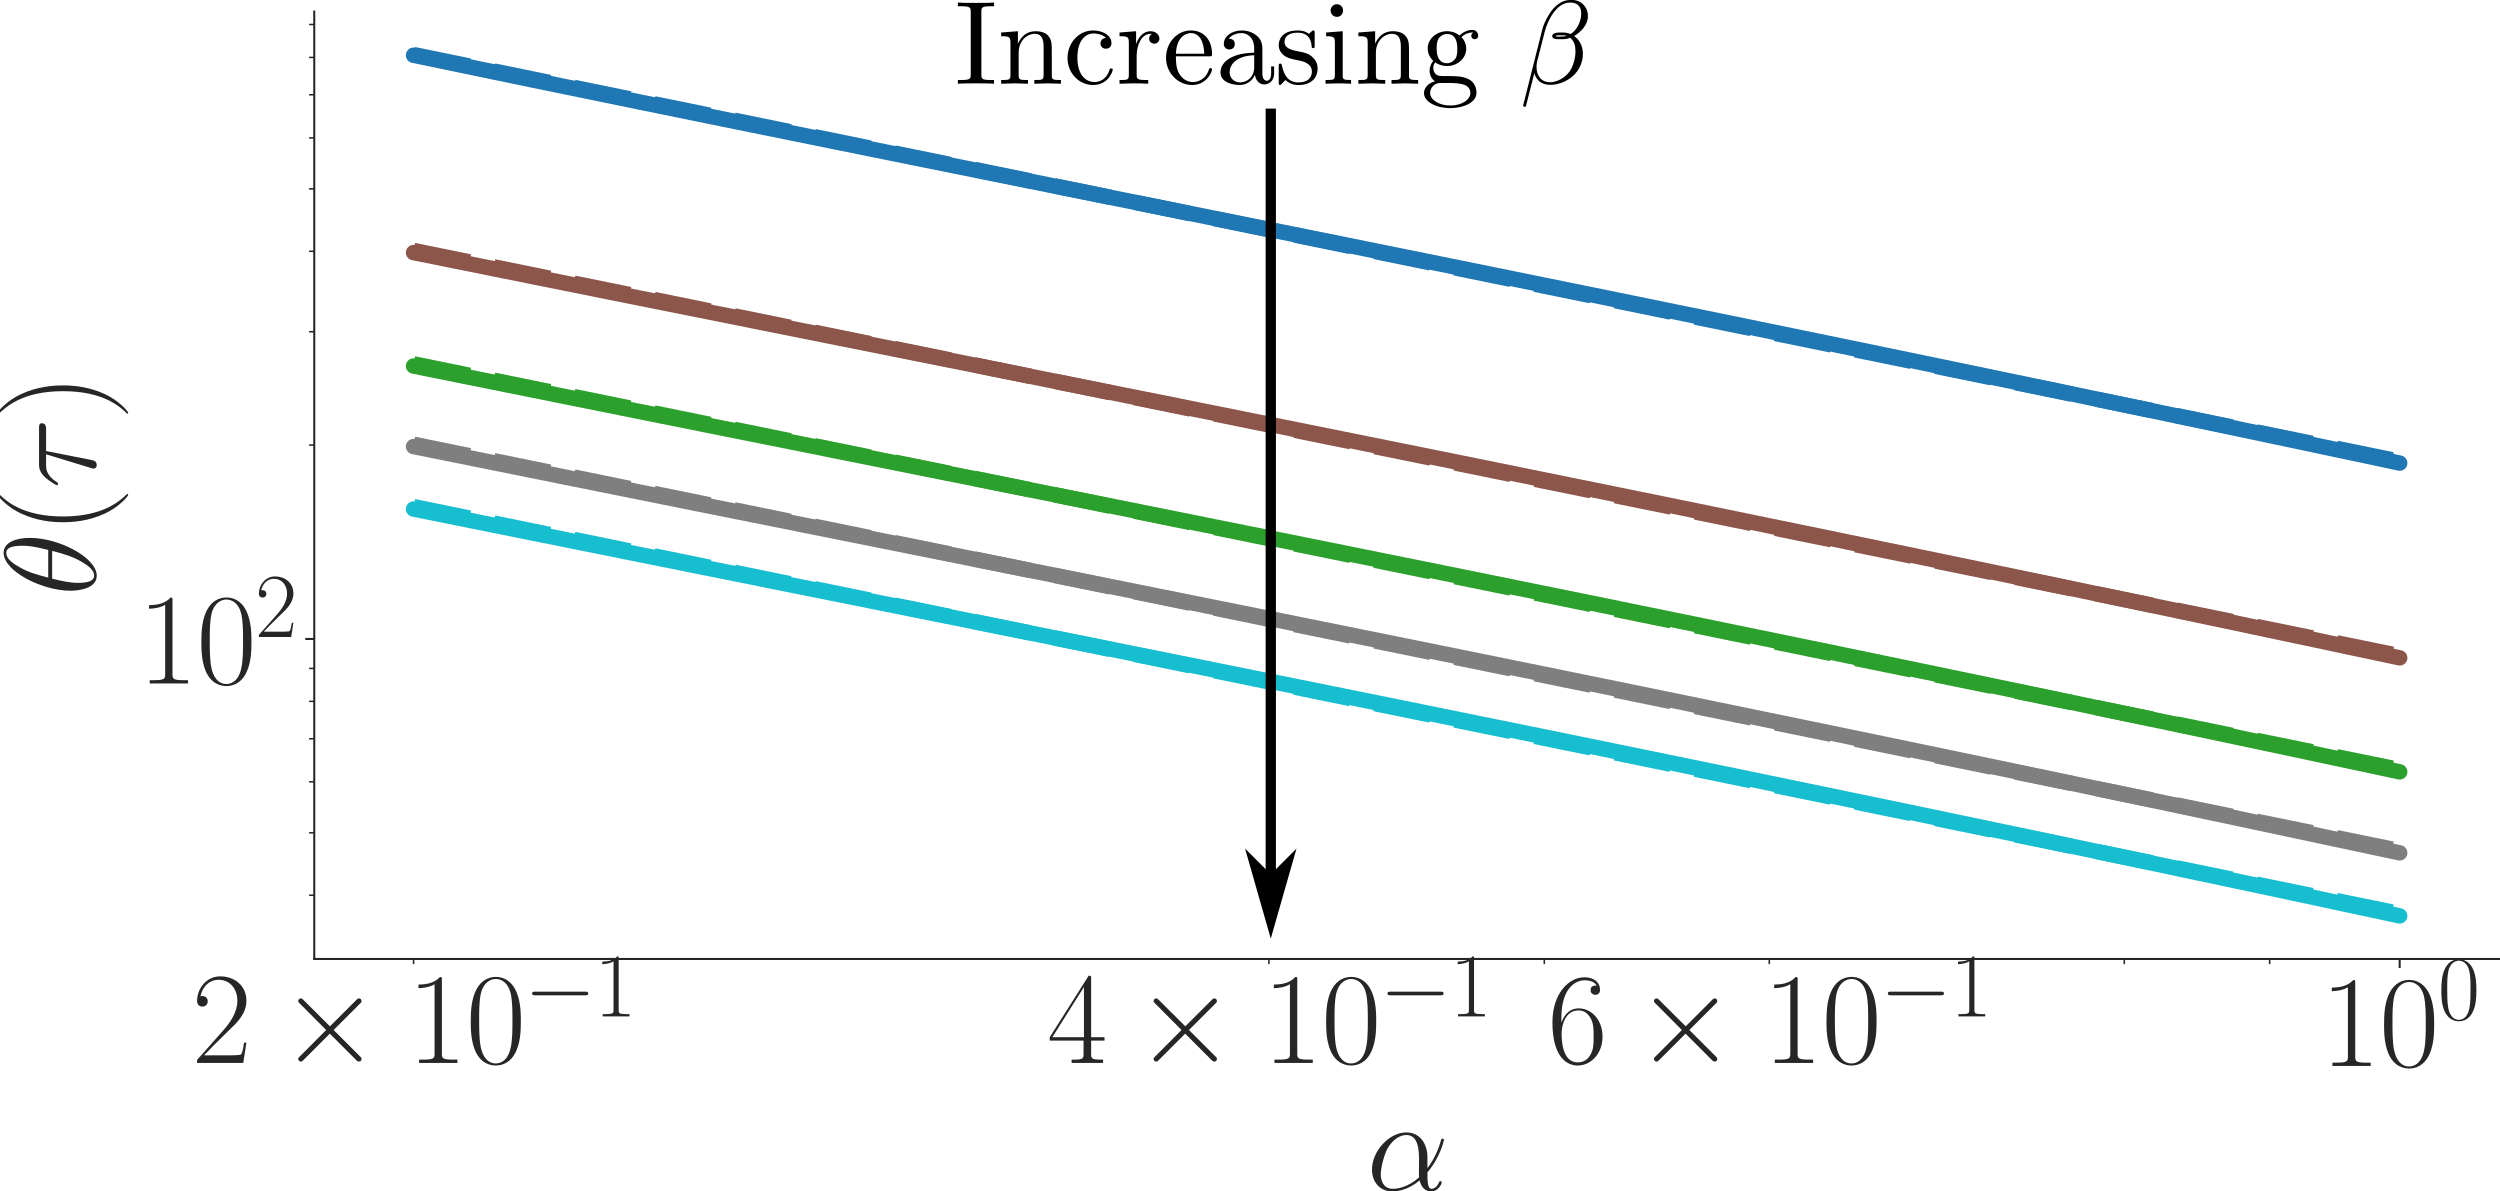 <?xml version="1.0" encoding="UTF-8" standalone="no"?>
<svg
   width="972.196pt"
   height="463.296pt"
   viewBox="0 0 972.196 463.296"
   version="1.1"
   id="svg73"
   sodipodi:docname="loglog_alpha.svg"
   inkscape:version="1.3.2 (091e20e, 2023-11-25)"
   xmlns:inkscape="http://www.inkscape.org/namespaces/inkscape"
   xmlns:sodipodi="http://sodipodi.sourceforge.net/DTD/sodipodi-0.dtd"
   xmlns:xlink="http://www.w3.org/1999/xlink"
   xmlns="http://www.w3.org/2000/svg"
   xmlns:svg="http://www.w3.org/2000/svg"
   xmlns:rdf="http://www.w3.org/1999/02/22-rdf-syntax-ns#"
   xmlns:cc="http://creativecommons.org/ns#"
   xmlns:dc="http://purl.org/dc/elements/1.1/">
  <sodipodi:namedview
     id="namedview73"
     pagecolor="#ffffff"
     bordercolor="#000000"
     borderopacity="0.25"
     inkscape:showpageshadow="2"
     inkscape:pageopacity="0.0"
     inkscape:pagecheckerboard="0"
     inkscape:deskcolor="#d1d1d1"
     inkscape:document-units="pt"
     inkscape:zoom="0.30729167"
     inkscape:cx="649.22034"
     inkscape:cy="318.91525"
     inkscape:window-width="1312"
     inkscape:window-height="449"
     inkscape:window-x="0"
     inkscape:window-y="25"
     inkscape:window-maximized="0"
     inkscape:current-layer="svg73" />
  <defs
     id="defs1">
    <style
       type="text/css"
       id="style1">*{stroke-linejoin: round; stroke-linecap: butt}</style>
    <marker
       style="overflow:visible"
       id="DartArrow"
       refX="0"
       refY="0"
       orient="auto-start-reverse"
       inkscape:stockid="Dart arrow"
       markerWidth="1"
       markerHeight="1"
       viewBox="0 0 1 1"
       inkscape:isstock="true"
       inkscape:collect="always"
       preserveAspectRatio="xMidYMid">
      <path
         style="fill:context-stroke;fill-rule:evenodd;stroke:none"
         d="M 0,0 5,-5 -12.5,0 5,5 Z"
         transform="scale(-0.5)"
         id="path6" />
    </marker>
  </defs>
  <g
     id="figure_1"
     transform="translate(-54.204,-49.513)">
    <g
       id="axes_1">
      <g
         id="patch_2">
        <path
           d="M 176.409,422.437 H 1026 V 54 H 176.409 Z"
           style="fill:#ffffff"
           id="path2" />
      </g>
      <g
         id="matplotlib.axis_1">
        <g
           id="xtick_1">
          <g
             id="line2d_1">
            <defs
               id="defs2">
              <path
                 id="ma8ddb8f7d5"
                 d="M 0,0 V 3.5"
                 style="stroke:#262626;stroke-width:0.8" />
            </defs>
            <g
               id="g2">
              <use
                 xlink:href="#ma8ddb8f7d5"
                 x="987.382"
                 y="422.437"
                 style="fill:#262626;stroke:#262626;stroke-width:0.8"
                 id="use2" />
            </g>
          </g>
          <g
             id="text_1">
            <!-- $\mathdefault{10^{0}}$ -->
            <g
               style="fill:#262626"
               transform="matrix(0.5,0,0,-0.5,956.541,464.029)"
               id="g5">
              <defs
                 id="defs3">
                <path
                   id="CMR17-31"
                   d="m 1702,4058 c 0,134 -6,134 -96,134 -249,-276 -627,-365 -985,-365 -19,0 -51,0 -58,-19 -6,-13 -6,-26 -6,-160 198,0 531,38 787,191 V 461 C 1344,236 1331,160 781,160 H 589 V 0 c 307,0 627,0 934,0 307,0 627,0 935,0 v 160 h -192 c -551,0 -564,70 -564,298 z"
                   transform="scale(0.016)" />
                <path
                   id="CMR17-30"
                   d="m 2688,2025 c 0,391 -6,1055 -275,1566 -237,448 -615,607 -947,607 -308,0 -698,-140 -941,-601 C 269,3118 243,2524 243,2025 c 0,-364 7,-919 205,-1406 275,-658 768,-747 1018,-747 294,0 742,121 1004,728 192,442 218,959 218,1425 z M 1466,-26 c -410,0 -653,351 -743,838 -70,376 -70,926 -70,1284 0,492 0,901 83,1291 122,542 480,709 730,709 262,0 601,-173 723,-696 83,-364 89,-793 89,-1304 0,-416 0,-927 -76,-1304 C 2067,95 1690,-26 1466,-26 Z"
                   transform="scale(0.016)" />
              </defs>
              <use
                 xlink:href="#CMR17-31"
                 transform="scale(0.996)"
                 id="use3" />
              <use
                 xlink:href="#CMR17-30"
                 transform="matrix(0.996,0,0,0.996,45.69,0)"
                 id="use4" />
              <use
                 xlink:href="#CMR17-30"
                 transform="matrix(0.697,0,0,0.697,91.381,36.154)"
                 id="use5" />
            </g>
          </g>
        </g>
        <g
           id="xtick_2">
          <g
             id="line2d_2">
            <defs
               id="defs5">
              <path
                 id="mfa294092b2"
                 d="M 0,0 V 2"
                 style="stroke:#262626;stroke-width:0.6" />
            </defs>
            <g
               id="g6">
              <use
                 xlink:href="#mfa294092b2"
                 x="215.027"
                 y="422.437"
                 style="fill:#262626;stroke:#262626;stroke-width:0.6"
                 id="use6" />
            </g>
          </g>
          <g
             id="text_2">
            <!-- $\mathdefault{2\times10^{-1}}$ -->
            <g
               style="fill:#262626"
               transform="matrix(0.5,0,0,-0.5,128.761,462.853)"
               id="g12">
              <defs
                 id="defs6">
                <path
                   id="CMR17-32"
                   d="M 2669,989 H 2554 C 2490,536 2438,459 2413,420 2381,369 1920,369 1830,369 H 602 c 230,250 678,703 1222,1228 390,370 845,805 845,1438 0,755 -602,1189 -1274,1189 -704,0 -1133,-620 -1133,-1194 0,-250 186,-282 263,-282 64,0 256,39 256,262 0,197 -167,254 -256,254 -39,0 -77,-6 -103,-19 122,545 493,813 884,813 556,0 921,-441 921,-1023 0,-556 -326,-1035 -691,-1451 L 262,146 V 0 h 2253 z"
                   transform="scale(0.016)" />
                <path
                   id="CMSY10-2"
                   d="M 2490,1785 1210,3059 c -77,77 -90,89 -141,89 -64,0 -128,-57 -128,-128 0,-44 13,-57 83,-128 L 2304,1606 1024,320 c -70,-71 -83,-84 -83,-128 0,-71 64,-128 128,-128 51,0 64,12 141,89 L 2483,1427 3808,102 c 13,-6 58,-38 96,-38 77,0 128,57 128,128 0,12 0,38 -19,70 -7,13 -1024,1018 -1344,1344 l 1171,1171 c 32,39 128,122 160,160 6,13 32,39 32,83 0,71 -51,128 -128,128 -51,0 -77,-25 -147,-96 z"
                   transform="scale(0.016)" />
                <path
                   id="CMSY10-0"
                   d="m 4218,1472 c 108,0 224,0 224,128 0,128 -116,128 -224,128 H 755 c -109,0 -224,0 -224,-128 0,-128 115,-128 224,-128 z"
                   transform="scale(0.016)" />
              </defs>
              <use
                 xlink:href="#CMR17-32"
                 transform="scale(0.996)"
                 id="use7" />
              <use
                 xlink:href="#CMSY10-2"
                 transform="matrix(0.996,0,0,0.996,67.83,0)"
                 id="use8" />
              <use
                 xlink:href="#CMR17-31"
                 transform="matrix(0.996,0,0,0.996,167.456,0)"
                 id="use9" />
              <use
                 xlink:href="#CMR17-30"
                 transform="matrix(0.996,0,0,0.996,213.147,0)"
                 id="use10" />
              <use
                 xlink:href="#CMSY10-0"
                 transform="matrix(0.697,0,0,0.697,258.837,36.154)"
                 id="use11" />
              <use
                 xlink:href="#CMR17-31"
                 transform="matrix(0.697,0,0,0.697,313.078,36.154)"
                 id="use12" />
            </g>
          </g>
        </g>
        <g
           id="xtick_4">
          <g
             id="line2d_4">
            <g
               id="g20">
              <use
                 xlink:href="#mfa294092b2"
                 x="547.662"
                 y="422.437"
                 style="fill:#262626;stroke:#262626;stroke-width:0.6"
                 id="use20" />
            </g>
          </g>
          <g
             id="text_4">
            <!-- $\mathdefault{4\times10^{-1}}$ -->
            <g
               style="fill:#262626"
               transform="matrix(0.5,0,0,-0.5,461.397,462.853)"
               id="g26">
              <defs
                 id="defs20">
                <path
                   id="CMR17-34"
                   d="m 2150,4122 c 0,134 -6,134 -121,134 L 128,1254 V 1088 H 1779 V 457 c 0,-233 -13,-297 -461,-297 H 1197 V 0 c 205,0 550,0 768,0 217,0 563,0 768,0 v 160 h -122 c -448,0 -461,64 -461,297 v 631 h 653 v 166 H 2150 Z M 1798,3703 V 1254 H 256 Z"
                   transform="scale(0.016)" />
              </defs>
              <use
                 xlink:href="#CMR17-34"
                 transform="scale(0.996)"
                 id="use21" />
              <use
                 xlink:href="#CMSY10-2"
                 transform="matrix(0.996,0,0,0.996,67.83,0)"
                 id="use22" />
              <use
                 xlink:href="#CMR17-31"
                 transform="matrix(0.996,0,0,0.996,167.456,0)"
                 id="use23" />
              <use
                 xlink:href="#CMR17-30"
                 transform="matrix(0.996,0,0,0.996,213.147,0)"
                 id="use24" />
              <use
                 xlink:href="#CMSY10-0"
                 transform="matrix(0.697,0,0,0.697,258.837,36.154)"
                 id="use25" />
              <use
                 xlink:href="#CMR17-31"
                 transform="matrix(0.697,0,0,0.697,313.078,36.154)"
                 id="use26" />
            </g>
          </g>
        </g>
        <g
           id="xtick_5">
          <g
             id="line2d_5">
            <g
               id="g27">
              <use
                 xlink:href="#mfa294092b2"
                 x="654.747"
                 y="422.437"
                 style="fill:#262626;stroke:#262626;stroke-width:0.6"
                 id="use27" />
            </g>
          </g>
        </g>
        <g
           id="xtick_6">
          <g
             id="line2d_6">
            <g
               id="g28">
              <use
                 xlink:href="#mfa294092b2"
                 x="742.241"
                 y="422.437"
                 style="fill:#262626;stroke:#262626;stroke-width:0.6"
                 id="use28" />
            </g>
          </g>
          <g
             id="text_5">
            <!-- $\mathdefault{6\times10^{-1}}$ -->
            <g
               style="fill:#262626"
               transform="matrix(0.5,0,0,-0.5,655.976,462.853)"
               id="g34">
              <defs
                 id="defs28">
                <path
                   id="CMR17-36"
                   d="m 678,2176 c 0,1514 717,1856 1133,1856 135,0 461,-23 589,-256 -102,0 -294,0 -294,-223 0,-172 140,-230 230,-230 58,0 230,25 230,237 0,394 -320,619 -761,619 -762,0 -1562,-789 -1562,-2195 0,-1731 723,-2112 1235,-2112 621,0 1210,555 1210,1411 0,798 -518,1379 -1171,1379 -391,0 -679,-255 -839,-702 z M 1478,25 c -787,0 -787,1175 -787,1411 0,460 218,1124 813,1124 109,0 422,0 634,-440 115,-250 115,-511 115,-831 0,-345 0,-599 -135,-855 C 1978,171 1773,25 1478,25 Z"
                   transform="scale(0.016)" />
              </defs>
              <use
                 xlink:href="#CMR17-36"
                 transform="scale(0.996)"
                 id="use29" />
              <use
                 xlink:href="#CMSY10-2"
                 transform="matrix(0.996,0,0,0.996,67.83,0)"
                 id="use30" />
              <use
                 xlink:href="#CMR17-31"
                 transform="matrix(0.996,0,0,0.996,167.456,0)"
                 id="use31" />
              <use
                 xlink:href="#CMR17-30"
                 transform="matrix(0.996,0,0,0.996,213.147,0)"
                 id="use32" />
              <use
                 xlink:href="#CMSY10-0"
                 transform="matrix(0.697,0,0,0.697,258.837,36.154)"
                 id="use33" />
              <use
                 xlink:href="#CMR17-31"
                 transform="matrix(0.697,0,0,0.697,313.078,36.154)"
                 id="use34" />
            </g>
          </g>
        </g>
        <g
           id="xtick_8">
          <g
             id="line2d_8">
            <g
               id="g36">
              <use
                 xlink:href="#mfa294092b2"
                 x="880.297"
                 y="422.437"
                 style="fill:#262626;stroke:#262626;stroke-width:0.6"
                 id="use36" />
            </g>
          </g>
        </g>
        <g
           id="xtick_9">
          <g
             id="line2d_9">
            <g
               id="g37">
              <use
                 xlink:href="#mfa294092b2"
                 x="936.821"
                 y="422.437"
                 style="fill:#262626;stroke:#262626;stroke-width:0.6"
                 id="use37" />
            </g>
          </g>
        </g>
        <g
           id="text_6">
          <!-- $\alpha$ -->
          <g
             style="fill:#262626"
             transform="matrix(0.5,0,0,-0.5,585.693,512.311)"
             id="g38">
            <defs
               id="defs37">
              <path
                 id="CMMI12-b"
                 d="m 2963,1616 c 0,619 -352,1199 -1030,1199 C 1094,2815 256,1902 256,996 256,441 602,-64 1254,-64 c 397,0 871,153 1325,536 90,-357 288,-536 563,-536 346,0 519,358 519,441 0,57 -45,57 -64,57 -51,0 -58,-19 -77,-70 -58,-160 -205,-300 -358,-300 -199,0 -199,408 -199,798 653,779 807,1584 807,1590 0,58 -52,58 -71,58 -57,0 -64,-19 -89,-134 -84,-281 -250,-779 -647,-1303 z M 2560,626 C 1997,121 1491,64 1267,64 813,64 685,466 685,766 c 0,274 141,926 339,1278 262,447 621,644 909,644 621,0 621,-811 621,-1347 0,-159 -7,-325 -7,-485 0,-128 7,-160 13,-230 z"
                 transform="scale(0.016)" />
            </defs>
            <use
               xlink:href="#CMMI12-b"
               transform="scale(0.996)"
               id="use38" />
          </g>
        </g>
      </g>
      <g
         id="matplotlib.axis_2">
        <g
           id="ytick_1">
          <g
             id="line2d_10">
            <defs
               id="defs38">
              <path
                 id="m938b771aa2"
                 d="M 0,0 H -3.5"
                 style="stroke:#262626;stroke-width:0.8" />
            </defs>
            <g
               id="g39">
              <use
                 xlink:href="#m938b771aa2"
                 x="176.409"
                 y="298.001"
                 style="fill:#262626;stroke:#262626;stroke-width:0.8"
                 id="use39" />
            </g>
          </g>
          <g
             id="text_7">
            <!-- $\mathdefault{10^{2}}$ -->
            <g
               style="fill:#262626"
               transform="matrix(0.5,0,0,-0.5,107.727,315.297)"
               id="g42">
              <use
                 xlink:href="#CMR17-31"
                 transform="scale(0.996)"
                 id="use40" />
              <use
                 xlink:href="#CMR17-30"
                 transform="matrix(0.996,0,0,0.996,45.69,0)"
                 id="use41" />
              <use
                 xlink:href="#CMR17-32"
                 transform="matrix(0.697,0,0,0.697,91.381,36.154)"
                 id="use42" />
            </g>
          </g>
        </g>
        <g
           id="ytick_2">
          <g
             id="line2d_11">
            <defs
               id="defs42">
              <path
                 id="m81a0884fdc"
                 d="M 0,0 H -2"
                 style="stroke:#262626;stroke-width:0.6" />
            </defs>
            <g
               id="g43">
              <use
                 xlink:href="#m81a0884fdc"
                 x="176.409"
                 y="397.657"
                 style="fill:#262626;stroke:#262626;stroke-width:0.6"
                 id="use43" />
            </g>
          </g>
        </g>
        <g
           id="ytick_3">
          <g
             id="line2d_12">
            <g
               id="g44">
              <use
                 xlink:href="#m81a0884fdc"
                 x="176.409"
                 y="373.388"
                 style="fill:#262626;stroke:#262626;stroke-width:0.6"
                 id="use44" />
            </g>
          </g>
        </g>
        <g
           id="ytick_4">
          <g
             id="line2d_13">
            <g
               id="g45">
              <use
                 xlink:href="#m81a0884fdc"
                 x="176.409"
                 y="353.558"
                 style="fill:#262626;stroke:#262626;stroke-width:0.6"
                 id="use45" />
            </g>
          </g>
        </g>
        <g
           id="ytick_5">
          <g
             id="line2d_14">
            <g
               id="g46">
              <use
                 xlink:href="#m81a0884fdc"
                 x="176.409"
                 y="336.793"
                 style="fill:#262626;stroke:#262626;stroke-width:0.6"
                 id="use46" />
            </g>
          </g>
        </g>
        <g
           id="ytick_6">
          <g
             id="line2d_15">
            <g
               id="g47">
              <use
                 xlink:href="#m81a0884fdc"
                 x="176.409"
                 y="322.27"
                 style="fill:#262626;stroke:#262626;stroke-width:0.6"
                 id="use47" />
            </g>
          </g>
        </g>
        <g
           id="ytick_7">
          <g
             id="line2d_16">
            <g
               id="g48">
              <use
                 xlink:href="#m81a0884fdc"
                 x="176.409"
                 y="309.46"
                 style="fill:#262626;stroke:#262626;stroke-width:0.6"
                 id="use48" />
            </g>
          </g>
        </g>
        <g
           id="ytick_8">
          <g
             id="line2d_17">
            <g
               id="g49">
              <use
                 xlink:href="#m81a0884fdc"
                 x="176.409"
                 y="222.614"
                 style="fill:#262626;stroke:#262626;stroke-width:0.6"
                 id="use49" />
            </g>
          </g>
        </g>
        <g
           id="ytick_9">
          <g
             id="line2d_18">
            <g
               id="g50">
              <use
                 xlink:href="#m81a0884fdc"
                 x="176.409"
                 y="178.516"
                 style="fill:#262626;stroke:#262626;stroke-width:0.6"
                 id="use50" />
            </g>
          </g>
        </g>
        <g
           id="ytick_10">
          <g
             id="line2d_19">
            <g
               id="g51">
              <use
                 xlink:href="#m81a0884fdc"
                 x="176.409"
                 y="147.228"
                 style="fill:#262626;stroke:#262626;stroke-width:0.6"
                 id="use51" />
            </g>
          </g>
        </g>
        <g
           id="ytick_11">
          <g
             id="line2d_20">
            <g
               id="g52">
              <use
                 xlink:href="#m81a0884fdc"
                 x="176.409"
                 y="122.959"
                 style="fill:#262626;stroke:#262626;stroke-width:0.6"
                 id="use52" />
            </g>
          </g>
        </g>
        <g
           id="ytick_12">
          <g
             id="line2d_21">
            <g
               id="g53">
              <use
                 xlink:href="#m81a0884fdc"
                 x="176.409"
                 y="103.129"
                 style="fill:#262626;stroke:#262626;stroke-width:0.6"
                 id="use53" />
            </g>
          </g>
        </g>
        <g
           id="ytick_13">
          <g
             id="line2d_22">
            <g
               id="g54">
              <use
                 xlink:href="#m81a0884fdc"
                 x="176.409"
                 y="86.364"
                 style="fill:#262626;stroke:#262626;stroke-width:0.6"
                 id="use54" />
            </g>
          </g>
        </g>
        <g
           id="ytick_14">
          <g
             id="line2d_23">
            <g
               id="g55">
              <use
                 xlink:href="#m81a0884fdc"
                 x="176.409"
                 y="71.841"
                 style="fill:#262626;stroke:#262626;stroke-width:0.6"
                 id="use55" />
            </g>
          </g>
        </g>
        <g
           id="ytick_15">
          <g
             id="line2d_24">
            <g
               id="g56">
              <use
                 xlink:href="#m81a0884fdc"
                 x="176.409"
                 y="59.031"
                 style="fill:#262626;stroke:#262626;stroke-width:0.6"
                 id="use56" />
            </g>
          </g>
        </g>
        <g
           id="text_8">
          <!-- $\theta(\tau)$ -->
          <g
             style="fill:#262626"
             transform="matrix(0,-0.5,-0.5,0,91.315,281.274)"
             id="g60">
            <defs
               id="defs56">
              <path
                 id="CMMI12-12"
                 d="m 2835,3200 c 0,650 -205,1280 -729,1280 C 1210,4480 256,2615 256,1216 256,923 320,-64 992,-64 c 870,0 1843,1820 1843,3264 z M 896,2304 c 96,375 230,910 486,1361 212,382 436,687 717,687 211,0 352,-178 352,-788 0,-230 -19,-547 -205,-1260 z M 2202,2113 C 2042,1490 1907,1088 1677,687 1491,363 1267,64 998,64 800,64 640,217 640,846 c 0,414 102,847 205,1267 z"
                 transform="scale(0.016)" />
              <path
                 id="CMR17-28"
                 d="m 1958,-1561 c 0,6 0,19 -19,38 -294,299 -1081,1116 -1081,3104 0,1988 774,2798 1088,3116 0,7 12,20 12,39 0,19 -19,32 -44,32 -71,0 -615,-472 -928,-1174 C 666,2887 576,2199 576,1588 c 0,-460 45,-1237 429,-2059 307,-664 832,-1129 909,-1129 32,0 44,13 44,39 z"
                 transform="scale(0.016)" />
              <path
                 id="CMMI12-1c"
                 d="m 1837,2408 h 1062 c 83,0 295,0 295,204 0,140 -122,140 -237,140 H 1197 c -147,0 -365,0 -659,-312 -167,-185 -372,-523 -372,-561 0,-38 32,-51 71,-51 45,0 51,19 83,57 333,523 666,523 826,523 h 531 L 1011,223 C 979,127 979,114 979,95 c 0,-70 45,-159 173,-159 198,0 230,172 250,267 z"
                 transform="scale(0.016)" />
              <path
                 id="CMR17-29"
                 d="m 1683,1581 c 0,459 -45,1236 -429,2058 -307,664 -832,1129 -908,1129 -20,0 -45,-7 -45,-39 0,-12 6,-19 13,-32 307,-319 1088,-1129 1088,-3113 0,-1991 -775,-2801 -1088,-3121 -7,-12 -13,-19 -13,-31 0,-32 25,-32 45,-32 70,0 614,472 928,1174 320,707 409,1395 409,2007 z"
                 transform="scale(0.016)" />
            </defs>
            <use
               xlink:href="#CMMI12-12"
               transform="scale(0.996)"
               id="use57" />
            <use
               xlink:href="#CMR17-28"
               transform="matrix(0.996,0,0,0.996,48.17,0)"
               id="use58" />
            <use
               xlink:href="#CMMI12-1c"
               transform="matrix(0.996,0,0,0.996,83.45,0)"
               id="use59" />
            <use
               xlink:href="#CMR17-29"
               transform="matrix(0.996,0,0,0.996,136.941,0)"
               id="use60" />
          </g>
        </g>
      </g>
      <g
         id="line2d_25">
        <path
           d="m 215.027,71.002 45.739,9.508 41.756,8.577 38.412,7.845 35.564,7.212 33.109,6.707 30.971,6.254 29.093,5.874 27.43,5.517 25.946,5.24 24.615,4.973 23.414,4.734 22.325,4.52 21.332,4.313 20.424,4.155 19.59,3.994 18.822,3.822 18.111,3.706 17.453,3.576 16.84,3.436 16.269,3.347 15.736,3.235 15.236,3.138 14.767,3.051 14.326,2.978 13.911,2.881 13.519,2.82 13.149,2.743 12.798,2.655 12.465,2.619 12.15,2.542 11.85,2.49 11.564,2.427 11.292,2.374 11.032,2.328 10.785,2.278 10.547,2.223 10.321,2.188 10.103,2.142 9.895,2.093 9.695,2.08"
           clip-path="url(#pca8a1df8da)"
           style="fill:none;stroke:#1f77b4;stroke-width:6;stroke-linecap:round"
           id="path60" />
      </g>
      <g
         id="line2d_26">
        <path
           d="m 215.027,70.747 45.739,9.366 41.756,8.55 38.412,7.866 35.564,7.282 33.109,6.78 30.971,6.342 29.093,5.957 27.43,5.617 25.946,5.313 24.615,5.04 23.414,4.795 22.325,4.571 21.332,4.368 20.424,4.182 19.59,4.011 18.822,3.854 18.111,3.709 17.453,3.574 16.84,3.448 16.269,3.331 15.736,3.222 15.236,3.12 14.767,3.024 14.326,2.934 13.911,2.849 13.519,2.768 13.149,2.692 12.798,2.621 12.465,2.553 12.15,2.488 11.85,2.426 11.564,2.368 11.292,2.312 11.032,2.259 10.785,2.208 10.547,2.16 10.321,2.113 10.103,2.069 9.895,2.026 9.695,1.985"
           clip-path="url(#pca8a1df8da)"
           style="fill:none;stroke:#1f77b4;stroke-width:6;stroke-dasharray:22.2, 9.6;stroke-dashoffset:0"
           id="path61" />
      </g>
      <g
         id="line2d_27">
        <path
           d="m 215.027,191.857 45.739,9.221 41.756,8.393 38.412,7.712 35.564,7.129 33.109,6.636 30.971,6.2 29.093,5.83 27.43,5.504 25.946,5.21 24.615,4.959 23.414,4.715 22.325,4.51 21.332,4.313 20.424,4.145 19.59,3.98 18.822,3.833 18.111,3.705 17.453,3.569 16.84,3.465 16.269,3.347 15.736,3.24 15.236,3.146 14.767,3.075 14.326,2.97 13.911,2.895 13.519,2.816 13.149,2.736 12.798,2.684 12.465,2.614 12.15,2.564 11.85,2.483 11.564,2.432 11.292,2.386 11.032,2.336 10.785,2.283 10.547,2.244 10.321,2.197 10.103,2.148 9.895,2.113 9.695,2.075"
           clip-path="url(#pca8a1df8da)"
           style="fill:none;stroke:#2ca02c;stroke-width:6;stroke-linecap:round"
           id="path62" />
      </g>
      <g
         id="line2d_28">
        <path
           d="m 215.027,191.004 45.739,9.344 41.756,8.531 38.412,7.848 35.564,7.266 33.109,6.764 30.971,6.328 29.093,5.944 27.43,5.604 25.946,5.301 24.615,5.029 23.414,4.784 22.325,4.561 21.332,4.358 20.424,4.173 19.59,4.002 18.822,3.845 18.111,3.7 17.453,3.566 16.84,3.44 16.269,3.324 15.736,3.215 15.236,3.113 14.767,3.017 14.326,2.927 13.911,2.842 13.519,2.762 13.149,2.686 12.798,2.615 12.465,2.547 12.15,2.482 11.85,2.421 11.564,2.363 11.292,2.307 11.032,2.254 10.785,2.203 10.547,2.155 10.321,2.109 10.103,2.064 9.895,2.022 9.695,1.981"
           clip-path="url(#pca8a1df8da)"
           style="fill:none;stroke:#2ca02c;stroke-width:6;stroke-dasharray:22.2, 9.6;stroke-dashoffset:0"
           id="path63" />
      </g>
      <g
         id="line2d_29">
        <path
           d="m 215.027,147.746 45.739,9.214 41.756,8.396 38.412,7.688 35.564,7.128 33.109,6.624 30.971,6.204 29.093,5.823 27.43,5.495 25.946,5.21 24.615,4.95 23.414,4.714 22.325,4.502 21.332,4.312 20.424,4.136 19.59,3.987 18.822,3.832 18.111,3.68 17.453,3.564 16.84,3.455 16.269,3.357 15.736,3.226 15.236,3.143 14.767,3.053 14.326,2.969 13.911,2.885 13.519,2.815 13.149,2.752 12.798,2.667 12.465,2.609 12.15,2.547 11.85,2.492 11.564,2.437 11.292,2.379 11.032,2.315 10.785,2.302 10.547,2.233 10.321,2.17 10.103,2.169 9.895,2.086 9.695,2.069"
           clip-path="url(#pca8a1df8da)"
           style="fill:none;stroke:#8c564b;stroke-width:6;stroke-linecap:round"
           id="path64" />
      </g>
      <g
         id="line2d_30">
        <path
           d="m 215.027,146.918 45.739,9.332 41.756,8.519 38.412,7.837 35.564,7.256 33.109,6.755 30.971,6.319 29.093,5.936 27.43,5.596 25.946,5.294 24.615,5.022 23.414,4.777 22.325,4.555 21.332,4.352 20.424,4.167 19.59,3.997 18.822,3.84 18.111,3.695 17.453,3.561 16.84,3.436 16.269,3.319 15.736,3.21 15.236,3.108 14.767,3.013 14.326,2.923 13.911,2.838 13.519,2.758 13.149,2.683 12.798,2.611 12.465,2.543 12.15,2.479 11.85,2.418 11.564,2.359 11.292,2.304 11.032,2.251 10.785,2.2 10.547,2.152 10.321,2.106 10.103,2.061 9.895,2.019 9.695,1.978"
           clip-path="url(#pca8a1df8da)"
           style="fill:none;stroke:#8c564b;stroke-width:6;stroke-dasharray:22.2, 9.6;stroke-dashoffset:0"
           id="path65" />
      </g>
      <g
         id="line2d_31">
        <path
           d="m 215.027,223.167 45.739,9.222 41.756,8.405 38.412,7.716 35.564,7.121 33.109,6.633 30.971,6.212 29.093,5.841 27.43,5.504 25.946,5.222 24.615,4.954 23.414,4.731 22.325,4.515 21.332,4.323 20.424,4.146 19.59,3.989 18.822,3.853 18.111,3.699 17.453,3.576 16.84,3.473 16.269,3.346 15.736,3.242 15.236,3.154 14.767,3.065 14.326,2.981 13.911,2.895 13.519,2.827 13.149,2.755 12.798,2.68 12.465,2.625 12.15,2.555 11.85,2.496 11.564,2.447 11.292,2.389 11.032,2.342 10.785,2.294 10.547,2.249 10.321,2.199 10.103,2.142 9.895,2.115 9.695,2.068"
           clip-path="url(#pca8a1df8da)"
           style="fill:none;stroke:#7f7f7f;stroke-width:6;stroke-linecap:round"
           id="path66" />
      </g>
      <g
         id="line2d_32">
        <path
           d="m 215.027,222.277 45.739,9.358 41.756,8.543 38.412,7.859 35.564,7.276 33.109,6.774 30.971,6.337 29.093,5.952 27.43,5.612 25.946,5.308 24.615,5.036 23.414,4.79 22.325,4.567 21.332,4.364 20.424,4.179 19.59,4.008 18.822,3.851 18.111,3.705 17.453,3.571 16.84,3.445 16.269,3.329 15.736,3.219 15.236,3.117 14.767,3.021 14.326,2.931 13.911,2.846 13.519,2.766 13.149,2.69 12.798,2.618 12.465,2.55 12.15,2.486 11.85,2.424 11.564,2.366 11.292,2.31 11.032,2.257 10.785,2.206 10.547,2.158 10.321,2.112 10.103,2.067 9.895,2.024 9.695,1.984"
           clip-path="url(#pca8a1df8da)"
           style="fill:none;stroke:#7f7f7f;stroke-width:6;stroke-dasharray:22.2, 9.6;stroke-dashoffset:0"
           id="path67" />
      </g>
      <g
         id="line2d_33">
        <path
           d="m 215.027,247.467 45.739,9.213 41.756,8.402 38.412,7.72 35.564,7.139 33.109,6.633 30.971,6.225 29.093,5.842 27.43,5.511 25.946,5.228 24.615,4.963 23.414,4.731 22.325,4.523 21.332,4.332 20.424,4.159 19.59,3.979 18.822,3.848 18.111,3.713 17.453,3.588 16.84,3.463 16.269,3.359 15.736,3.257 15.236,3.162 14.767,3.057 14.326,2.989 13.911,2.906 13.519,2.837 13.149,2.756 12.798,2.7 12.465,2.626 12.15,2.565 11.85,2.485 11.564,2.472 11.292,2.378 11.032,2.352 10.785,2.282 10.547,2.255 10.321,2.202 10.103,2.169 9.895,2.109 9.695,2.089"
           clip-path="url(#pca8a1df8da)"
           style="fill:none;stroke:#17becf;stroke-width:6;stroke-linecap:round"
           id="path68" />
      </g>
      <g
         id="line2d_34">
        <path
           d="m 215.027,246.527 45.739,9.372 41.756,8.556 38.412,7.87 35.564,7.287 33.109,6.784 30.971,6.346 29.093,5.961 27.43,5.62 25.946,5.316 24.615,5.044 23.414,4.797 22.325,4.574 21.332,4.371 20.424,4.185 19.59,4.014 18.822,3.856 18.111,3.711 17.453,3.576 16.84,3.45 16.269,3.333 15.736,3.224 15.236,3.122 14.767,3.026 14.326,2.935 13.911,2.85 13.519,2.77 13.149,2.694 12.798,2.622 12.465,2.554 12.15,2.489 11.85,2.428 11.564,2.369 11.292,2.314 11.032,2.261 10.785,2.21 10.547,2.161 10.321,2.115 10.103,2.07 9.895,2.027 9.695,1.986"
           clip-path="url(#pca8a1df8da)"
           style="fill:none;stroke:#17becf;stroke-width:6;stroke-dasharray:22.2, 9.6;stroke-dashoffset:0"
           id="path69" />
      </g>
      <g
         id="patch_3">
        <path
           d="M 176.409,422.437 V 54"
           style="fill:none;stroke:#262626;stroke-width:0.8;stroke-linecap:square;stroke-linejoin:miter"
           id="path70" />
      </g>
      <g
         id="patch_5">
        <path
           d="M 176.409,422.437 H 1026"
           style="fill:none;stroke:#262626;stroke-width:0.8;stroke-linecap:square;stroke-linejoin:miter"
           id="path72" />
      </g>
    </g>
  </g>
  <defs
     id="defs73">
    <clipPath
       id="pca8a1df8da">
      <rect
         x="176.409"
         y="54"
         width="849.591"
         height="368.437"
         id="rect73" />
    </clipPath>
  </defs>
  <path
     style="fill:#74cbf1;stroke:#000000;stroke-width:4;stroke-linecap:butt;stroke-linejoin:round;marker-end:url(#DartArrow)"
     d="M 494.179,42.24 V 340.003"
     id="path44" />
  <g
     inkscape:label=""
     transform="matrix(4.635,0,0,4.635,-54.867,-347.339)"
     id="g466"
     style="stroke-width:0.612;stroke-linecap:butt;stroke-linejoin:round">
    <g
       id="g8982"
       style="stroke-width:0.612;stroke-linecap:butt;stroke-linejoin:round">
      <g
         style="fill:#000000;fill-opacity:1;stroke-width:0.612;stroke-linecap:butt;stroke-linejoin:round"
         id="g9371">
        <g
           id="use1864"
           transform="translate(91.925,81.963)"
           style="stroke-width:0.612;stroke-linecap:butt;stroke-linejoin:round">
          <path
             style="stroke:none;stroke-width:0.612;stroke-linecap:butt;stroke-linejoin:round"
             d="M 2.25,-6.031 C 2.25,-6.391 2.266,-6.5 3.062,-6.5 h 0.25 v -0.312 c -0.344,0.031 -1.125,0.031 -1.516,0.031 -0.375,0 -1.172,0 -1.516,-0.031 V -6.5 h 0.25 c 0.797,0 0.828,0.109 0.828,0.469 v 5.25 c 0,0.359 -0.031,0.469 -0.828,0.469 h -0.25 V 0 c 0.344,-0.031 1.141,-0.031 1.516,-0.031 0.391,0 1.172,0 1.516,0.031 v -0.312 h -0.25 C 2.266,-0.312 2.25,-0.422 2.25,-0.781 Z m 0,0"
             id="path55" />
        </g>
        <g
           id="use5701"
           transform="translate(95.522,81.963)"
           style="stroke-width:0.612;stroke-linecap:butt;stroke-linejoin:round">
          <path
             style="stroke:none;stroke-width:0.612;stroke-linecap:butt;stroke-linejoin:round"
             d="M 1.094,-3.422 V -0.75 c 0,0.438 -0.109,0.438 -0.781,0.438 V 0 c 0.359,-0.016 0.859,-0.031 1.141,-0.031 0.25,0 0.766,0.016 1.109,0.031 v -0.312 c -0.672,0 -0.781,0 -0.781,-0.438 V -2.594 C 1.781,-3.625 2.5,-4.188 3.125,-4.188 c 0.641,0 0.75,0.531 0.75,1.109 V -0.75 c 0,0.438 -0.109,0.438 -0.781,0.438 V 0 c 0.344,-0.016 0.859,-0.031 1.125,-0.031 0.25,0 0.781,0.016 1.109,0.031 v -0.312 c -0.516,0 -0.766,0 -0.766,-0.297 v -1.906 c 0,-0.859 0,-1.156 -0.312,-1.516 -0.141,-0.172 -0.469,-0.375 -1.047,-0.375 C 2.469,-4.406 2,-3.984 1.719,-3.359 V -4.406 L 0.312,-4.297 v 0.312 c 0.703,0 0.781,0.062 0.781,0.562 z m 0,0"
             id="path53" />
        </g>
        <g
           id="use8995"
           transform="translate(101.058,81.963)"
           style="stroke-width:0.612;stroke-linecap:butt;stroke-linejoin:round">
          <path
             style="stroke:none;stroke-width:0.612;stroke-linecap:butt;stroke-linejoin:round"
             d="m 1.172,-2.172 c 0,-1.625 0.812,-2.047 1.344,-2.047 0.094,0 0.719,0.016 1.062,0.375 -0.406,0.031 -0.469,0.328 -0.469,0.453 0,0.266 0.188,0.453 0.453,0.453 0.266,0 0.469,-0.156 0.469,-0.469 0,-0.672 -0.766,-1.062 -1.531,-1.062 -1.25,0 -2.156,1.078 -2.156,2.312 0,1.281 0.984,2.266 2.141,2.266 1.328,0 1.656,-1.203 1.656,-1.297 0,-0.094 -0.109,-0.094 -0.141,-0.094 -0.078,0 -0.109,0.031 -0.125,0.094 -0.281,0.922 -0.938,1.047 -1.297,1.047 -0.531,0 -1.406,-0.422 -1.406,-2.031 z m 0,0"
             id="path50" />
        </g>
        <g
           id="use8293"
           transform="translate(105.485,81.963)"
           style="stroke-width:0.612;stroke-linecap:butt;stroke-linejoin:round">
          <path
             style="stroke:none;stroke-width:0.612;stroke-linecap:butt;stroke-linejoin:round"
             d="M 1.672,-3.312 V -4.406 L 0.281,-4.297 v 0.312 c 0.703,0 0.781,0.062 0.781,0.562 V -0.75 c 0,0.438 -0.109,0.438 -0.781,0.438 V 0 c 0.391,-0.016 0.859,-0.031 1.141,-0.031 0.391,0 0.859,0 1.266,0.031 V -0.312 H 2.469 c -0.734,0 -0.75,-0.109 -0.75,-0.469 V -2.312 c 0,-0.984 0.422,-1.875 1.172,-1.875 0.062,0 0.094,0 0.109,0.016 -0.031,0 -0.234,0.125 -0.234,0.391 0,0.266 0.219,0.422 0.438,0.422 0.172,0 0.422,-0.125 0.422,-0.438 0,-0.312 -0.312,-0.609 -0.734,-0.609 -0.734,0 -1.094,0.672 -1.219,1.094 z m 0,0"
             id="path49" />
        </g>
        <g
           id="use9585"
           transform="translate(109.387,81.963)"
           style="stroke-width:0.612;stroke-linecap:butt;stroke-linejoin:round">
          <path
             style="stroke:none;stroke-width:0.612;stroke-linecap:butt;stroke-linejoin:round"
             d="M 1.109,-2.516 C 1.172,-4 2.016,-4.25 2.359,-4.25 c 1.016,0 1.125,1.344 1.125,1.734 z m 0,0.219 h 2.781 c 0.219,0 0.25,0 0.25,-0.219 0,-0.984 -0.547,-1.953 -1.781,-1.953 -1.156,0 -2.078,1.031 -2.078,2.281 0,1.328 1.047,2.297 2.188,2.297 C 3.688,0.109 4.141,-1 4.141,-1.188 4.141,-1.281 4.062,-1.312 4,-1.312 c -0.078,0 -0.109,0.062 -0.125,0.141 -0.344,1.031 -1.25,1.031 -1.344,1.031 -0.5,0 -0.891,-0.297 -1.125,-0.672 -0.297,-0.469 -0.297,-1.125 -0.297,-1.484 z m 0,0"
             id="path48" />
        </g>
        <g
           id="use3126"
           transform="translate(113.815,81.963)"
           style="stroke-width:0.612;stroke-linecap:butt;stroke-linejoin:round">
          <path
             style="stroke:none;stroke-width:0.612;stroke-linecap:butt;stroke-linejoin:round"
             d="m 3.312,-0.75 c 0.047,0.391 0.312,0.812 0.781,0.812 0.219,0 0.828,-0.141 0.828,-0.953 v -0.562 h -0.25 v 0.562 c 0,0.578 -0.25,0.641 -0.359,0.641 -0.328,0 -0.375,-0.453 -0.375,-0.5 v -1.984 c 0,-0.422 0,-0.812 -0.359,-1.188 C 3.188,-4.312 2.688,-4.469 2.219,-4.469 c -0.828,0 -1.516,0.469 -1.516,1.125 0,0.297 0.203,0.469 0.469,0.469 0.281,0 0.453,-0.203 0.453,-0.453 0,-0.125 -0.047,-0.453 -0.516,-0.453 C 1.391,-4.141 1.875,-4.25 2.188,-4.25 c 0.5,0 1.062,0.391 1.062,1.281 v 0.359 c -0.516,0.031 -1.203,0.062 -1.828,0.359 -0.75,0.344 -1,0.859 -1,1.297 0,0.812 0.969,1.062 1.594,1.062 0.656,0 1.109,-0.406 1.297,-0.859 z M 3.25,-2.391 v 1 c 0,0.938 -0.719,1.281 -1.172,1.281 -0.484,0 -0.891,-0.344 -0.891,-0.844 0,-0.547 0.422,-1.375 2.062,-1.438 z m 0,0"
             id="path47" />
        </g>
        <g
           id="use2934"
           transform="translate(118.796,81.963)"
           style="stroke-width:0.612;stroke-linecap:butt;stroke-linejoin:round">
          <path
             style="stroke:none;stroke-width:0.612;stroke-linecap:butt;stroke-linejoin:round"
             d="m 2.078,-1.938 c 0.219,0.047 1.031,0.203 1.031,0.922 0,0.5 -0.344,0.906 -1.125,0.906 -0.844,0 -1.203,-0.562 -1.391,-1.422 C 0.562,-1.656 0.562,-1.688 0.453,-1.688 c -0.125,0 -0.125,0.062 -0.125,0.234 V -0.125 c 0,0.172 0,0.234 0.109,0.234 0.047,0 0.062,-0.016 0.25,-0.203 0.016,-0.016 0.016,-0.031 0.203,-0.219 0.438,0.406 0.891,0.422 1.094,0.422 1.141,0 1.609,-0.672 1.609,-1.391 0,-0.516 -0.297,-0.828 -0.422,-0.938 C 2.844,-2.547 2.453,-2.625 2.031,-2.703 1.469,-2.812 0.812,-2.938 0.812,-3.516 c 0,-0.359 0.25,-0.766 1.109,-0.766 1.094,0 1.156,0.906 1.172,1.203 0,0.094 0.094,0.094 0.109,0.094 0.141,0 0.141,-0.047 0.141,-0.234 v -1.016 c 0,-0.156 0,-0.234 -0.109,-0.234 -0.047,0 -0.078,0 -0.203,0.125 -0.031,0.031 -0.125,0.125 -0.172,0.156 -0.375,-0.281 -0.781,-0.281 -0.938,-0.281 -1.219,0 -1.594,0.672 -1.594,1.234 0,0.344 0.156,0.625 0.422,0.844 0.328,0.25 0.609,0.312 1.328,0.453 z m 0,0"
             id="path46" />
        </g>
        <g
           id="use5216"
           transform="translate(122.725,81.963)"
           style="stroke-width:0.612;stroke-linecap:butt;stroke-linejoin:round">
          <path
             style="stroke:none;stroke-width:0.612;stroke-linecap:butt;stroke-linejoin:round"
             d="M 1.766,-4.406 0.375,-4.297 v 0.312 c 0.641,0 0.734,0.062 0.734,0.547 V -0.75 c 0,0.438 -0.109,0.438 -0.781,0.438 V 0 C 0.641,-0.016 1.188,-0.031 1.422,-0.031 1.781,-0.031 2.125,-0.016 2.469,0 v -0.312 c -0.672,0 -0.703,-0.047 -0.703,-0.438 z m 0.031,-1.734 c 0,-0.312 -0.234,-0.531 -0.516,-0.531 -0.312,0 -0.531,0.266 -0.531,0.531 0,0.266 0.219,0.531 0.531,0.531 0.281,0 0.516,-0.219 0.516,-0.531 z m 0,0"
             id="path52" />
        </g>
        <g
           id="use5878"
           transform="translate(125.493,81.963)"
           style="stroke-width:0.612;stroke-linecap:butt;stroke-linejoin:round">
          <path
             style="stroke:none;stroke-width:0.612;stroke-linecap:butt;stroke-linejoin:round"
             d="M 1.094,-3.422 V -0.75 c 0,0.438 -0.109,0.438 -0.781,0.438 V 0 c 0.359,-0.016 0.859,-0.031 1.141,-0.031 0.25,0 0.766,0.016 1.109,0.031 v -0.312 c -0.672,0 -0.781,0 -0.781,-0.438 V -2.594 C 1.781,-3.625 2.5,-4.188 3.125,-4.188 c 0.641,0 0.75,0.531 0.75,1.109 V -0.75 c 0,0.438 -0.109,0.438 -0.781,0.438 V 0 c 0.344,-0.016 0.859,-0.031 1.125,-0.031 0.25,0 0.781,0.016 1.109,0.031 v -0.312 c -0.516,0 -0.766,0 -0.766,-0.297 v -1.906 c 0,-0.859 0,-1.156 -0.312,-1.516 -0.141,-0.172 -0.469,-0.375 -1.047,-0.375 C 2.469,-4.406 2,-3.984 1.719,-3.359 V -4.406 L 0.312,-4.297 v 0.312 c 0.703,0 0.781,0.062 0.781,0.562 z m 0,0"
             id="path54" />
        </g>
        <g
           id="use6433"
           transform="translate(131.028,81.963)"
           style="stroke-width:0.612;stroke-linecap:butt;stroke-linejoin:round">
          <path
             style="stroke:none;stroke-width:0.612;stroke-linecap:butt;stroke-linejoin:round"
             d="m 2.219,-1.719 c -0.875,0 -0.875,-1 -0.875,-1.219 0,-0.266 0.016,-0.594 0.156,-0.844 0.078,-0.109 0.312,-0.391 0.719,-0.391 0.859,0 0.859,0.984 0.859,1.219 0,0.266 0,0.594 -0.156,0.844 C 2.844,-2 2.609,-1.719 2.219,-1.719 Z M 1.062,-1.328 c 0,-0.031 0,-0.266 0.156,-0.469 0.391,0.281 0.812,0.312 1,0.312 0.922,0 1.609,-0.688 1.609,-1.453 0,-0.375 -0.156,-0.734 -0.406,-0.969 C 3.781,-4.25 4.141,-4.297 4.312,-4.297 c 0.031,0 0.078,0 0.109,0.016 C 4.312,-4.25 4.25,-4.141 4.25,-4.016 c 0,0.172 0.141,0.281 0.297,0.281 0.094,0 0.281,-0.062 0.281,-0.297 0,-0.172 -0.109,-0.484 -0.5,-0.484 -0.203,0 -0.641,0.062 -1.062,0.469 C 2.844,-4.375 2.438,-4.406 2.219,-4.406 c -0.938,0 -1.625,0.688 -1.625,1.453 0,0.438 0.219,0.812 0.469,1.031 -0.125,0.141 -0.312,0.469 -0.312,0.828 0,0.312 0.141,0.688 0.453,0.891 -0.609,0.156 -0.922,0.594 -0.922,0.984 0,0.719 0.984,1.266 2.203,1.266 1.172,0 2.203,-0.5 2.203,-1.281 0,-0.344 -0.125,-0.859 -0.641,-1.141 -0.531,-0.266 -1.109,-0.266 -1.719,-0.266 -0.25,0 -0.672,0 -0.75,-0.016 C 1.266,-0.703 1.062,-1 1.062,-1.328 Z M 2.5,1.828 c -1.016,0 -1.703,-0.516 -1.703,-1.047 0,-0.453 0.375,-0.828 0.812,-0.844 h 0.594 c 0.859,0 1.969,0 1.969,0.844 0,0.547 -0.703,1.047 -1.672,1.047 z m 0,0"
             id="path51" />
        </g>
      </g>
      <g
         style="fill:#000000;fill-opacity:1;stroke-width:0.612;stroke-linecap:butt;stroke-linejoin:round"
         id="g6697">
        <g
           id="use8577"
           transform="translate(139.331,81.963)"
           style="stroke-width:0.612;stroke-linecap:butt;stroke-linejoin:round">
          <path
             style="stroke:none;stroke-width:0.612;stroke-linecap:butt;stroke-linejoin:round"
             d="m 5.734,-5.672 c 0,-0.75 -0.547,-1.359 -1.359,-1.359 -0.578,0 -0.859,0.156 -1.203,0.406 C 2.625,-6.219 2.078,-5.25 1.891,-4.5 L 0.297,1.828 C 0.297,1.875 0.344,1.938 0.422,1.938 0.5,1.938 0.531,1.906 0.531,1.891 L 1.234,-0.875 c 0.188,0.609 0.625,0.969 1.359,0.969 C 3.312,0.094 4.062,-0.25 4.516,-0.688 5,-1.141 5.312,-1.781 5.312,-2.516 c 0,-0.719 -0.375,-1.25 -0.734,-1.484 0.578,-0.344 1.156,-0.953 1.156,-1.672 z M 3.938,-4.016 c -0.125,0.047 -0.234,0.062 -0.484,0.062 -0.141,0 -0.328,0.016 -0.438,-0.031 0.031,-0.109 0.391,-0.078 0.5,-0.078 0.203,0 0.297,0 0.422,0.047 z M 5.172,-5.906 c 0,0.703 -0.375,1.422 -0.891,1.734 C 4,-4.281 3.812,-4.297 3.516,-4.297 c -0.219,0 -0.781,-0.016 -0.781,0.312 0,0.281 0.516,0.25 0.688,0.25 0.375,0 0.531,0 0.828,-0.125 0.375,0.359 0.422,0.672 0.438,1.125 0.016,0.578 -0.219,1.328 -0.5,1.719 C 3.797,-0.484 3.125,-0.125 2.562,-0.125 c -0.766,0 -1.141,-0.578 -1.141,-1.281 0,-0.094 0,-0.25 0.047,-0.438 L 2.109,-4.359 C 2.328,-5.219 3.047,-6.812 4.25,-6.812 c 0.578,0 0.922,0.312 0.922,0.906 z m 0,0"
             id="path45" />
        </g>
      </g>
    </g>
  </g>
</svg>
